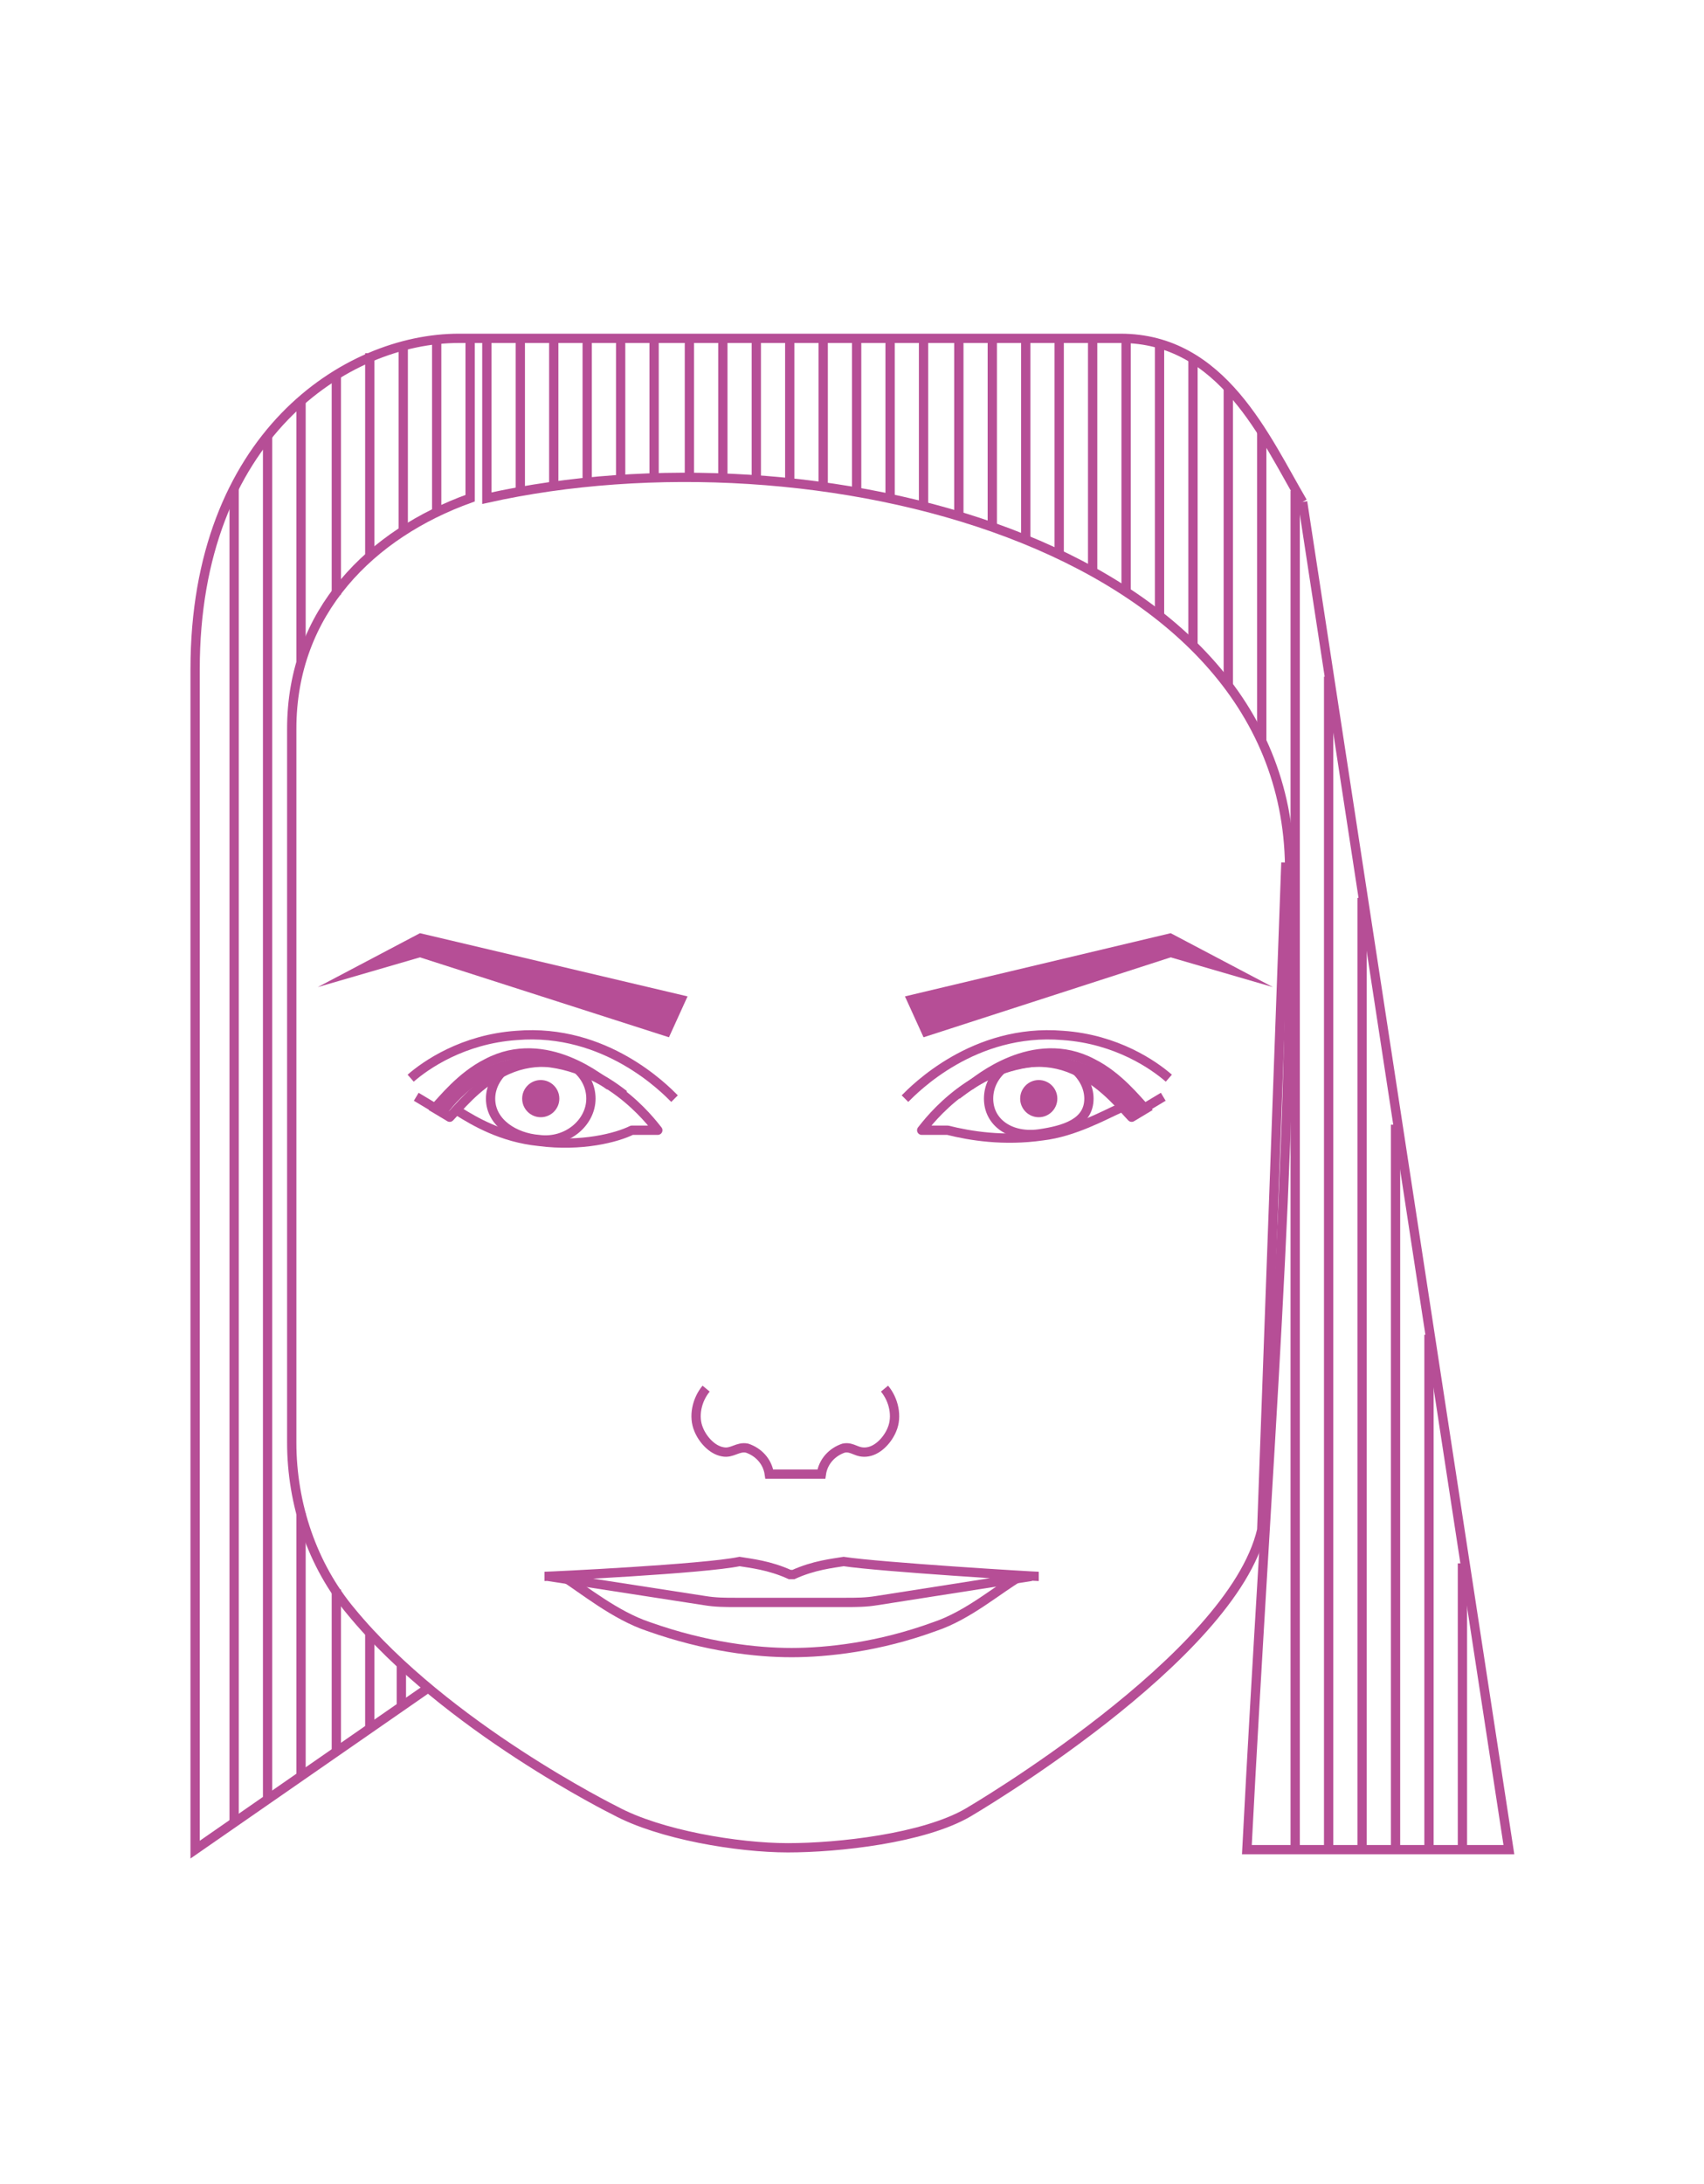 <svg xmlns="http://www.w3.org/2000/svg" viewBox="-139.9 297.5 91.7 117.5"><path fill="none" stroke="#B64E96" stroke-width=".5" stroke-miterlimit="10" d="M-69.8 324.5c-2-3.4-4.3-8.8-9.8-8.8h-35.6c-6.1 0-14.2 5.3-14.2 17.8V397l12.4-8.6"/><path fill="none" stroke="#B64E96" stroke-width=".5" stroke-miterlimit="10" d="M-114.6 315.7v8.6c-5.3 1.9-9.6 6.1-9.6 12.4v38.4c0 3.3 1.1 6.6 3.2 9.1 5.1 6.2 14.2 10.7 14.2 10.7 2.4 1.3 6.6 2 9.3 2 2.7 0 7.3-.5 9.7-1.9 0 0 14.2-8.3 15.8-15.2l1.3-35.9"/><path fill="none" stroke="#B64E96" stroke-width=".5" stroke-miterlimit="10" d="M-69.8 324.5l11.1 72.5h-14.1c1.1-21.2 2.5-37.2 2.3-52.9-.2-17.5-25.7-23.7-43.2-19.8v-8.7"/><path fill="#B64E96" d="M-91.2 351.1l14.3-3.4 5.5 2.9-5.5-1.6-13.3 4.3zM-102.9 351.1l-14.4-3.4-5.5 2.9 5.5-1.6 13.4 4.3z"/><path fill="none" stroke="#B64E96" stroke-width=".5" stroke-linejoin="round" stroke-miterlimit="10" d="M-78.6 357.5c-.3-.5-2.1-2.9-4.9-2.9-4 0-6.4 3.2-6.8 3.7h1.4c1.2.3 3 .6 5.1.3 1.7-.2 3.3-1.1 4.2-1.5"/><path fill="none" stroke="#B64E96" stroke-width=".5" stroke-linejoin="round" stroke-miterlimit="10" d="M-81.3 356.6c0 1.3-1.3 1.7-2.7 1.9-1.5.2-2.7-.6-2.7-1.9s1.2-2.3 2.7-2.3 2.7 1.1 2.7 2.3z"/><circle fill="#B64E96" cx="-84" cy="356.6" r="1"/><path fill="none" stroke="#B64E96" stroke-width=".5" stroke-linejoin="round" stroke-miterlimit="10" d="M-87.7 355.9c.3-.2 3.4-2.9 6.6-1.2 1.4.7 2.4 2 2.8 2.4l1-.6M-116.2 357.5c.3-.5 2.1-2.9 4.9-2.9 4 0 6.4 3.2 6.8 3.7h-1.4c-.8.4-2.7.9-5 .6-2-.2-3.5-1.1-4.3-1.6"/><path fill="none" stroke="#B64E96" stroke-width=".5" stroke-linejoin="round" stroke-miterlimit="10" d="M-113.5 356.6c0 1.3 1.3 2.1 2.6 2.2 1.5.2 2.8-.9 2.8-2.2s-1.2-2.3-2.7-2.3-2.7 1.1-2.7 2.3z"/><circle fill="#B64E96" cx="-110.8" cy="356.6" r="1"/><path fill="none" stroke="#B64E96" stroke-width=".5" stroke-linejoin="round" stroke-miterlimit="10" d="M-107.1 355.9c-.3-.2-3.4-2.9-6.6-1.2-1.4.7-2.4 2-2.8 2.4l-1-.6"/><path fill="none" stroke="#B64E96" stroke-width=".5" stroke-miterlimit="10" d="M-110.6 382.3c.3 0 8.6-.4 10.5-.8.6.1 1.6.2 2.7.7h.2c1.1-.5 2.1-.6 2.7-.7 2 .3 10.2.8 10.5.8M-110.4 382.3l8.4 1.3c.6.1 1.1.1 1.7.1h3-.1 3c.6 0 1.1 0 1.7-.1l8.3-1.3"/><path fill="none" stroke="#B64E96" stroke-width=".5" stroke-miterlimit="10" d="M-109.6 382.3c1.1.7 2.8 2.1 4.6 2.7 3.1 1.1 5.8 1.4 7.7 1.4s4.7-.3 7.7-1.4c1.8-.6 3.4-2 4.6-2.7"/><path fill="none" stroke="#B64E96" stroke-width=".5" stroke-linejoin="round" stroke-miterlimit="10" d="M-88.4 356.4c.3-.2 3.4-2.9 6.6-1.2 1.4.7 2.4 2 2.8 2.4l1-.6M-106.3 356.4c-.3-.2-3.4-2.9-6.6-1.2-1.4.7-2.4 2-2.8 2.4l-1-.6"/><path fill="none" stroke="#B64E96" stroke-width=".5" stroke-miterlimit="10" d="M-91.2 356.6c.5-.5 3.7-3.8 8.5-3.4 2.9.2 4.9 1.6 5.7 2.3M-103.6 356.6c-.5-.5-3.7-3.8-8.5-3.4-2.9.2-4.9 1.6-5.7 2.3M-101.9 372.2c-.5.6-.7 1.5-.4 2.2.2.5.7 1.1 1.3 1.2.5.1.8-.3 1.3-.2.6.2 1.1.7 1.2 1.4h2.8c.1-.7.6-1.2 1.2-1.4.5-.1.7.3 1.3.2.6-.1 1.1-.7 1.3-1.2.3-.7.1-1.6-.4-2.2M-75.7 332.3v-15.4M-77.5 330.7V316M-90.2 324.8v-9.1M-93.8 324v-8.3M-92 324.4v-8.7M-81.1 328.3v-12.6M-82.9 327.4v-11.7M-84.7 326.6v-10.9M-86.5 325.9v-10.2M-88.3 325.3v-9.6M-79.3 329.4v-13.7M-111.9 324v-8.2M-110.1 323.7v-7.9M-97.4 323.5v-7.7M-95.6 323.7v-7.9M-106.5 323.3v-7.5M-104.7 323.3v-7.5M-102.8 323.2v-7.4M-101 323.3v-7.5M-99.2 323.4v-7.6M-108.3 323.5v-7.7M-73.8 318.3v16.1M-72 320.7v16.7M-68.4 333.9V397M-66.6 345.8V397M-64.8 358v39M-63 369.3V397M-61.2 381.6V397M-70.2 323.9V397M-116.4 315.7v9.4M-118.2 316.1v10M-121.8 317.7v11.8M-123.7 319.1v14M-125.5 321v73.3M-127.3 323.8v71.8M-120 316.5v11M-121.8 383v8.8M-123.7 378.9v14.2M-120 385.3v5.3M-118.3 387.1v2.3"/></svg>